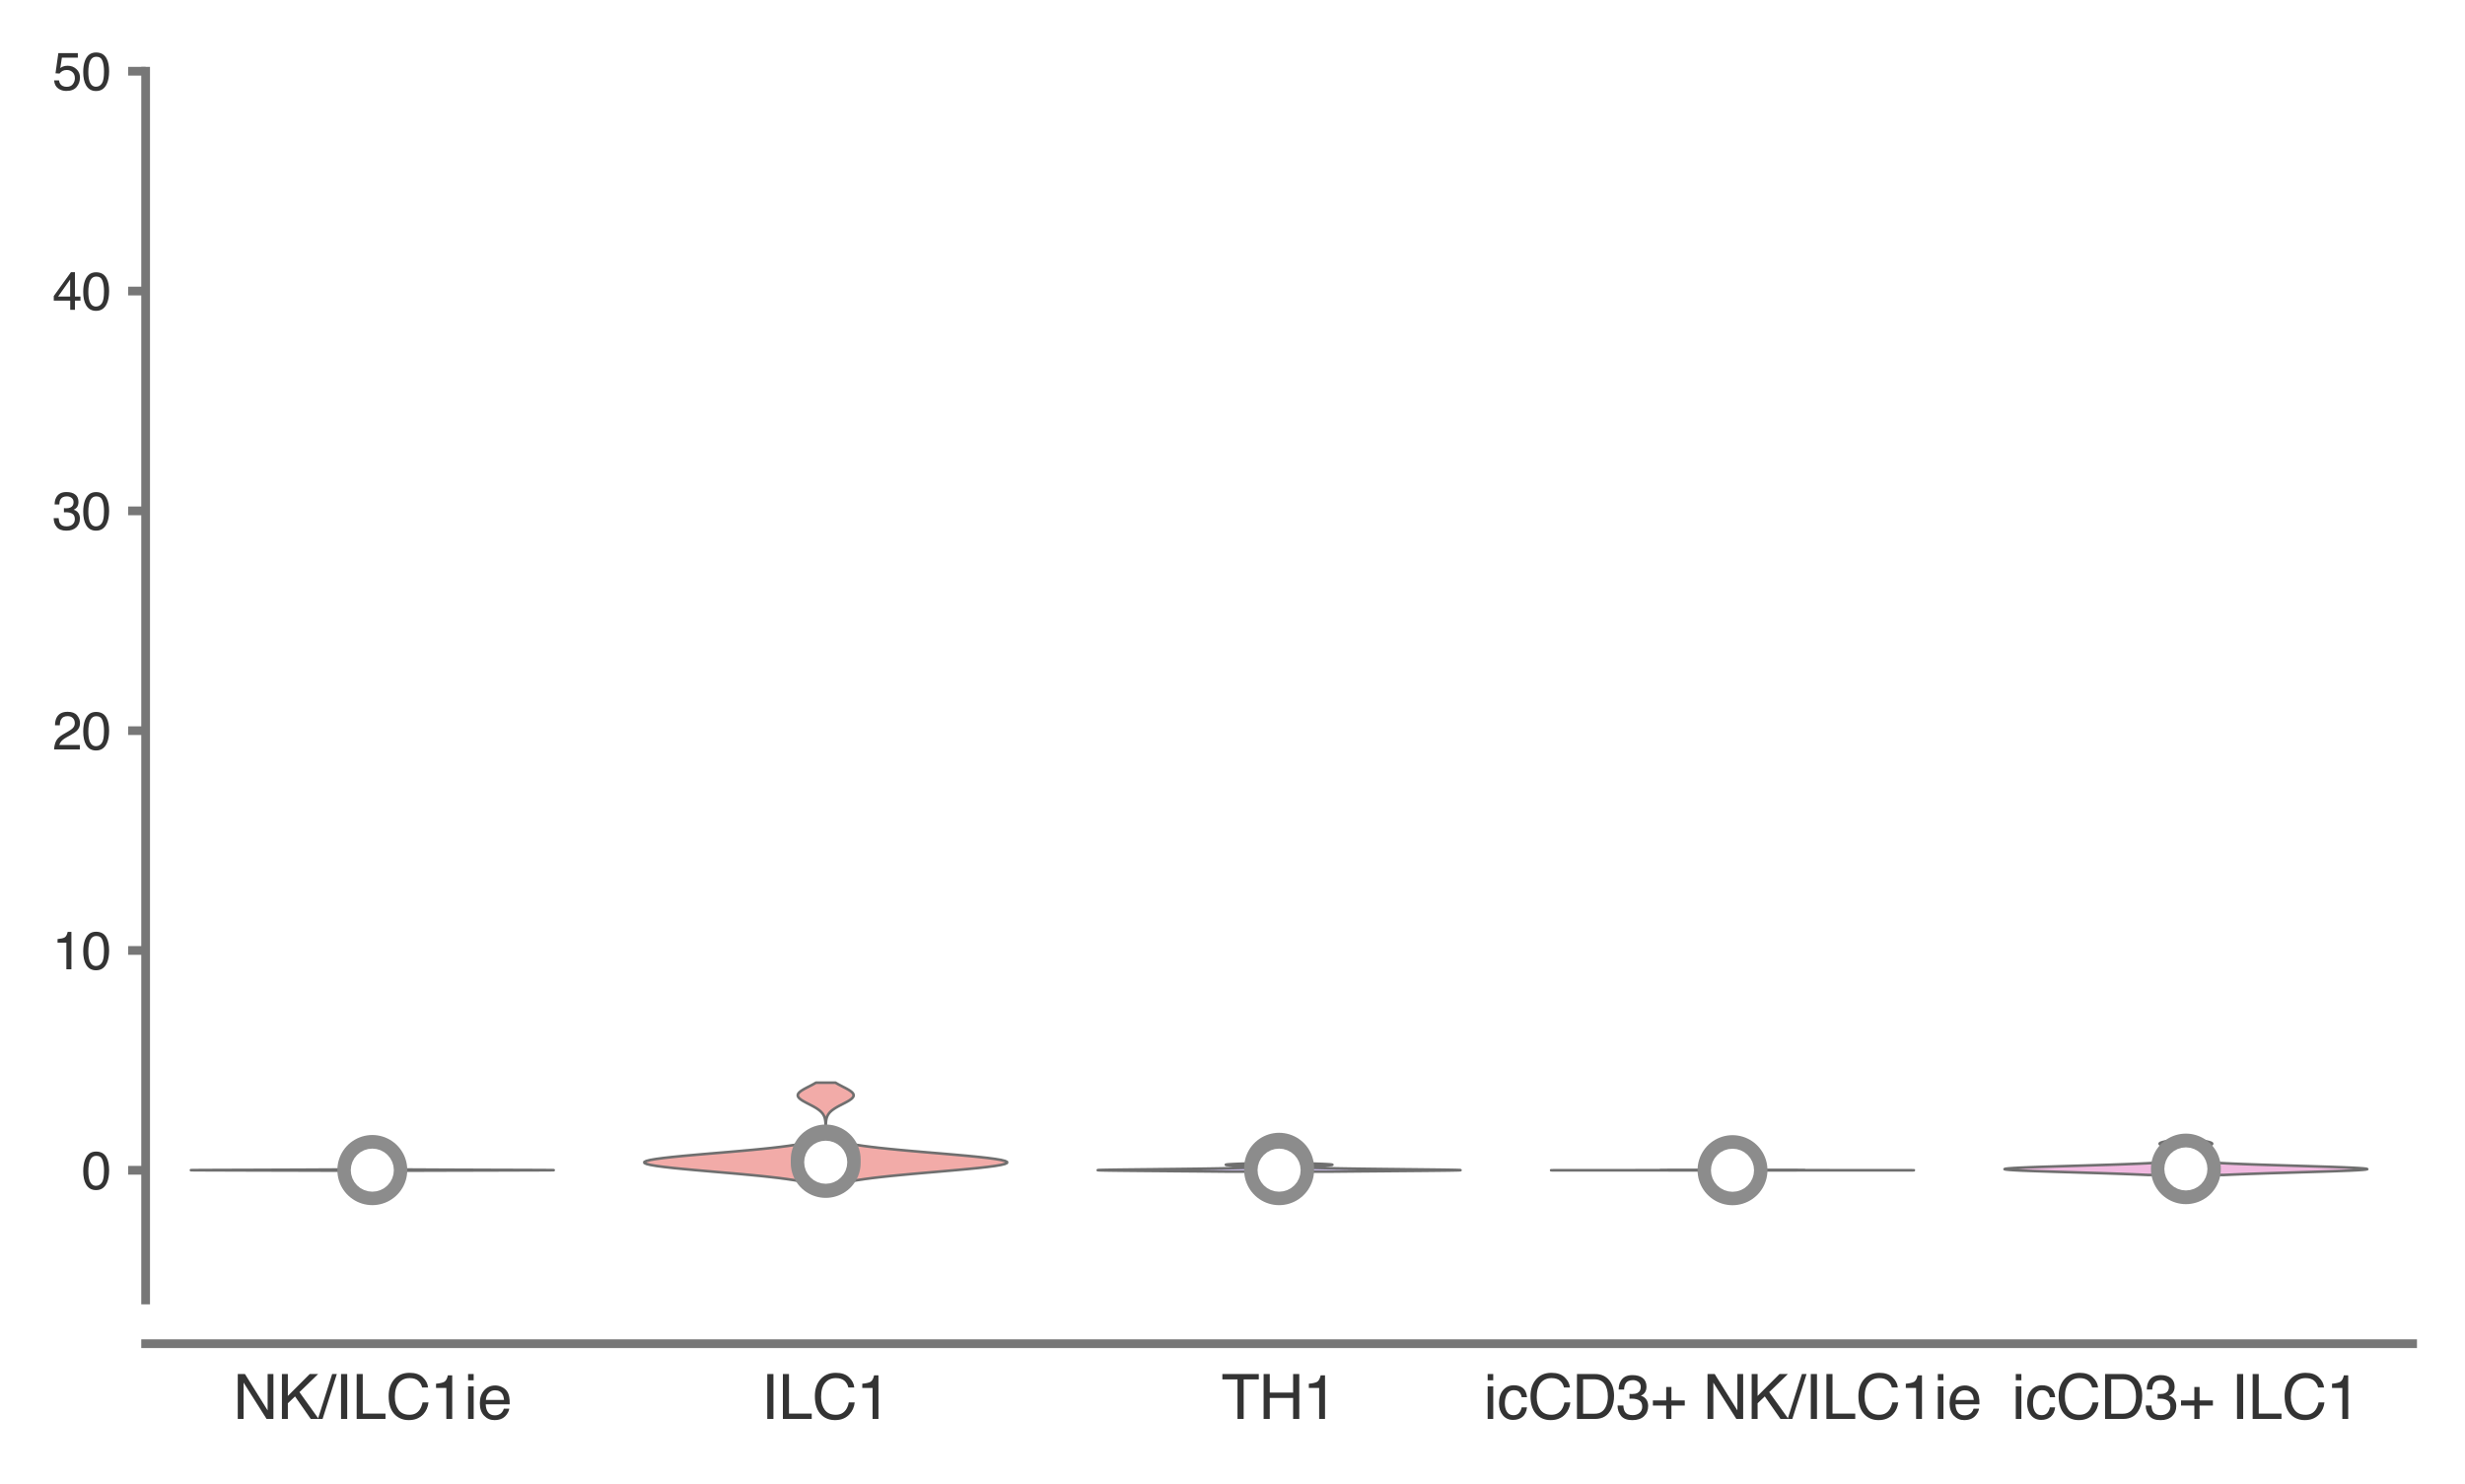 <?xml version="1.0" encoding="utf-8" standalone="no"?>
<!DOCTYPE svg PUBLIC "-//W3C//DTD SVG 1.1//EN"
  "http://www.w3.org/Graphics/SVG/1.1/DTD/svg11.dtd">
<svg xmlns:xlink="http://www.w3.org/1999/xlink" width="141.12pt" height="84.96pt" viewBox="0 0 141.12 84.96" xmlns="http://www.w3.org/2000/svg" version="1.1">
 <defs>
  <style type="text/css">*{stroke-linejoin: round; stroke-linecap: butt}</style>
 </defs>
 <g id="figure_1">
  <g id="patch_1">
   <path d="M 0 84.96 
L 141.12 84.96 
L 141.12 0 
L 0 0 
z
" style="fill: #ffffff"/>
  </g>
  <g id="axes_1">
   <g id="patch_2">
    <path d="M 8.337 74.42 
L 138.12 74.42 
L 138.12 4.076 
L 8.337 4.076 
z
" style="fill: #ffffff"/>
   </g>
   <g id="matplotlib.axis_1">
    <g id="xtick_1">
     <g id="text_1">
      <!-- NK/ILC1ie -->
      <g style="fill: #333333" transform="translate(13.339 81.23) scale(0.035 -0.035)">
       <defs>
        <path id="Helvetica-4e" d="M 488 4591 
L 1222 4591 
L 3541 872 
L 3541 4591 
L 4131 4591 
L 4131 0 
L 3434 0 
L 1081 3716 
L 1081 0 
L 488 0 
L 488 4591 
z
M 2269 4591 
L 2269 4591 
z
" transform="scale(0.016)"/>
        <path id="Helvetica-4b" d="M 488 4591 
L 1094 4591 
L 1094 2353 
L 3331 4591 
L 4191 4591 
L 2281 2741 
L 4244 0 
L 3434 0 
L 1828 2303 
L 1094 1600 
L 1094 0 
L 488 0 
L 488 4591 
z
" transform="scale(0.016)"/>
        <path id="Helvetica-2f" d="M 1456 4591 
L 1931 4591 
L 475 0 
L 0 0 
L 1456 4591 
z
" transform="scale(0.016)"/>
        <path id="Helvetica-49" d="M 628 4591 
L 1256 4591 
L 1256 0 
L 628 0 
L 628 4591 
z
" transform="scale(0.016)"/>
        <path id="Helvetica-4c" d="M 488 4591 
L 1109 4591 
L 1109 547 
L 3434 547 
L 3434 0 
L 488 0 
L 488 4591 
z
" transform="scale(0.016)"/>
        <path id="Helvetica-43" d="M 2422 4716 
Q 3294 4716 3775 4256 
Q 4256 3797 4309 3213 
L 3703 3213 
Q 3600 3656 3292 3915 
Q 2984 4175 2428 4175 
Q 1750 4175 1333 3698 
Q 916 3222 916 2238 
Q 916 1431 1292 929 
Q 1669 428 2416 428 
Q 3103 428 3463 956 
Q 3653 1234 3747 1688 
L 4353 1688 
Q 4272 963 3816 472 
Q 3269 -119 2341 -119 
Q 1541 -119 997 366 
Q 281 1006 281 2344 
Q 281 3359 819 4009 
Q 1400 4716 2422 4716 
z
M 2297 4716 
L 2297 4716 
z
" transform="scale(0.016)"/>
        <path id="Helvetica-31" d="M 613 3169 
L 613 3600 
Q 1222 3659 1462 3798 
Q 1703 3938 1822 4456 
L 2266 4456 
L 2266 0 
L 1666 0 
L 1666 3169 
L 613 3169 
z
" transform="scale(0.016)"/>
        <path id="Helvetica-69" d="M 413 3331 
L 984 3331 
L 984 0 
L 413 0 
L 413 3331 
z
M 413 4591 
L 984 4591 
L 984 3953 
L 413 3953 
L 413 4591 
z
" transform="scale(0.016)"/>
        <path id="Helvetica-65" d="M 1806 3422 
Q 2163 3422 2497 3255 
Q 2831 3088 3006 2822 
Q 3175 2569 3231 2231 
Q 3281 2000 3281 1494 
L 828 1494 
Q 844 984 1069 676 
Q 1294 369 1766 369 
Q 2206 369 2469 659 
Q 2619 828 2681 1050 
L 3234 1050 
Q 3213 866 3089 639 
Q 2966 413 2813 269 
Q 2556 19 2178 -69 
Q 1975 -119 1719 -119 
Q 1094 -119 659 336 
Q 225 791 225 1609 
Q 225 2416 662 2919 
Q 1100 3422 1806 3422 
z
M 2703 1941 
Q 2669 2306 2544 2525 
Q 2313 2931 1772 2931 
Q 1384 2931 1121 2651 
Q 859 2372 844 1941 
L 2703 1941 
z
M 1753 3428 
L 1753 3428 
z
" transform="scale(0.016)"/>
       </defs>
       <use xlink:href="#Helvetica-4e"/>
       <use xlink:href="#Helvetica-4b" x="72.217"/>
       <use xlink:href="#Helvetica-2f" x="138.916"/>
       <use xlink:href="#Helvetica-49" x="166.699"/>
       <use xlink:href="#Helvetica-4c" x="194.482"/>
       <use xlink:href="#Helvetica-43" x="250.098"/>
       <use xlink:href="#Helvetica-31" x="322.314"/>
       <use xlink:href="#Helvetica-69" x="377.93"/>
       <use xlink:href="#Helvetica-65" x="400.146"/>
      </g>
     </g>
    </g>
    <g id="xtick_2">
     <g id="text_2">
      <!-- ILC1 -->
      <g style="fill: #333333" transform="translate(43.575 81.23) scale(0.035 -0.035)">
       <use xlink:href="#Helvetica-49"/>
       <use xlink:href="#Helvetica-4c" x="27.783"/>
       <use xlink:href="#Helvetica-43" x="83.398"/>
       <use xlink:href="#Helvetica-31" x="155.615"/>
      </g>
     </g>
    </g>
    <g id="xtick_3">
     <g id="text_3">
      <!-- TH1 -->
      <g style="fill: #333333" transform="translate(69.922 81.23) scale(0.035 -0.035)">
       <defs>
        <path id="Helvetica-54" d="M 3828 4591 
L 3828 4044 
L 2281 4044 
L 2281 0 
L 1650 0 
L 1650 4044 
L 103 4044 
L 103 4591 
L 3828 4591 
z
" transform="scale(0.016)"/>
        <path id="Helvetica-48" d="M 503 4591 
L 1131 4591 
L 1131 2694 
L 3519 2694 
L 3519 4591 
L 4147 4591 
L 4147 0 
L 3519 0 
L 3519 2147 
L 1131 2147 
L 1131 0 
L 503 0 
L 503 4591 
z
" transform="scale(0.016)"/>
       </defs>
       <use xlink:href="#Helvetica-54"/>
       <use xlink:href="#Helvetica-48" x="61.084"/>
       <use xlink:href="#Helvetica-31" x="133.301"/>
      </g>
     </g>
    </g>
    <g id="xtick_4">
     <g id="text_4">
      <!-- icCD3+ NK/ILC1ie -->
      <g style="fill: #333333" transform="translate(84.936 81.23) scale(0.035 -0.035)">
       <defs>
        <path id="Helvetica-63" d="M 1703 3444 
Q 2269 3444 2623 3169 
Q 2978 2894 3050 2222 
L 2503 2222 
Q 2453 2531 2275 2736 
Q 2097 2941 1703 2941 
Q 1166 2941 934 2416 
Q 784 2075 784 1575 
Q 784 1072 996 728 
Q 1209 384 1666 384 
Q 2016 384 2220 598 
Q 2425 813 2503 1184 
L 3050 1184 
Q 2956 519 2581 211 
Q 2206 -97 1622 -97 
Q 966 -97 575 383 
Q 184 863 184 1581 
Q 184 2463 612 2953 
Q 1041 3444 1703 3444 
z
M 1616 3428 
L 1616 3428 
z
" transform="scale(0.016)"/>
        <path id="Helvetica-44" d="M 2250 531 
Q 2566 531 2769 597 
Q 3131 719 3363 1066 
Q 3547 1344 3628 1778 
Q 3675 2038 3675 2259 
Q 3675 3113 3336 3584 
Q 2997 4056 2244 4056 
L 1141 4056 
L 1141 531 
L 2250 531 
z
M 516 4591 
L 2375 4591 
Q 3322 4591 3844 3919 
Q 4309 3313 4309 2366 
Q 4309 1634 4034 1044 
Q 3550 0 2369 0 
L 516 0 
L 516 4591 
z
" transform="scale(0.016)"/>
        <path id="Helvetica-33" d="M 1663 -122 
Q 869 -122 511 314 
Q 153 750 153 1375 
L 741 1375 
Q 778 941 903 744 
Q 1122 391 1694 391 
Q 2138 391 2406 628 
Q 2675 866 2675 1241 
Q 2675 1703 2392 1887 
Q 2109 2072 1606 2072 
Q 1550 2072 1492 2070 
Q 1434 2069 1375 2066 
L 1375 2563 
Q 1463 2553 1522 2550 
Q 1581 2547 1650 2547 
Q 1966 2547 2169 2647 
Q 2525 2822 2525 3272 
Q 2525 3606 2287 3787 
Q 2050 3969 1734 3969 
Q 1172 3969 956 3594 
Q 838 3388 822 3006 
L 266 3006 
Q 266 3506 466 3856 
Q 809 4481 1675 4481 
Q 2359 4481 2734 4176 
Q 3109 3872 3109 3294 
Q 3109 2881 2888 2625 
Q 2750 2466 2531 2375 
Q 2884 2278 3082 2001 
Q 3281 1725 3281 1325 
Q 3281 684 2859 281 
Q 2438 -122 1663 -122 
z
" transform="scale(0.016)"/>
        <path id="Helvetica-2b" d="M 288 1369 
L 288 1894 
L 1650 1894 
L 1650 3266 
L 2184 3266 
L 2184 1894 
L 3547 1894 
L 3547 1369 
L 2184 1369 
L 2184 0 
L 1650 0 
L 1650 1369 
L 288 1369 
z
" transform="scale(0.016)"/>
        <path id="Helvetica-20" transform="scale(0.016)"/>
       </defs>
       <use xlink:href="#Helvetica-69"/>
       <use xlink:href="#Helvetica-63" x="22.217"/>
       <use xlink:href="#Helvetica-43" x="72.217"/>
       <use xlink:href="#Helvetica-44" x="144.434"/>
       <use xlink:href="#Helvetica-33" x="216.65"/>
       <use xlink:href="#Helvetica-2b" x="272.266"/>
       <use xlink:href="#Helvetica-20" x="330.664"/>
       <use xlink:href="#Helvetica-4e" x="358.447"/>
       <use xlink:href="#Helvetica-4b" x="430.664"/>
       <use xlink:href="#Helvetica-2f" x="497.363"/>
       <use xlink:href="#Helvetica-49" x="525.146"/>
       <use xlink:href="#Helvetica-4c" x="552.93"/>
       <use xlink:href="#Helvetica-43" x="608.545"/>
       <use xlink:href="#Helvetica-31" x="680.762"/>
       <use xlink:href="#Helvetica-69" x="736.377"/>
       <use xlink:href="#Helvetica-65" x="758.594"/>
      </g>
     </g>
    </g>
    <g id="xtick_5">
     <g id="text_5">
      <!-- icCD3+ ILC1 -->
      <g style="fill: #333333" transform="translate(115.172 81.23) scale(0.035 -0.035)">
       <use xlink:href="#Helvetica-69"/>
       <use xlink:href="#Helvetica-63" x="22.217"/>
       <use xlink:href="#Helvetica-43" x="72.217"/>
       <use xlink:href="#Helvetica-44" x="144.434"/>
       <use xlink:href="#Helvetica-33" x="216.65"/>
       <use xlink:href="#Helvetica-2b" x="272.266"/>
       <use xlink:href="#Helvetica-20" x="330.664"/>
       <use xlink:href="#Helvetica-49" x="358.447"/>
       <use xlink:href="#Helvetica-4c" x="386.23"/>
       <use xlink:href="#Helvetica-43" x="441.846"/>
       <use xlink:href="#Helvetica-31" x="514.062"/>
      </g>
     </g>
    </g>
   </g>
   <g id="matplotlib.axis_2">
    <g id="ytick_1">
     <g id="line2d_1">
      <defs>
       <path id="m04f3036f5d" d="M 0 0 
L -1 0 
" style="stroke: #777777; stroke-width: 0.5"/>
      </defs>
      <g>
       <use xlink:href="#m04f3036f5d" x="8.337" y="66.995" style="fill: #777777; stroke: #777777; stroke-width: 0.5"/>
      </g>
     </g>
     <g id="text_6">
      <!-- 0 -->
      <g style="fill: #333333" transform="translate(4.669 68.071) scale(0.03 -0.03)">
       <defs>
        <path id="Helvetica-30" d="M 1731 4475 
Q 2600 4475 2988 3759 
Q 3288 3206 3288 2244 
Q 3288 1331 3016 734 
Q 2622 -122 1728 -122 
Q 922 -122 528 578 
Q 200 1163 200 2147 
Q 200 2909 397 3456 
Q 766 4475 1731 4475 
z
M 1725 391 
Q 2163 391 2422 778 
Q 2681 1166 2681 2222 
Q 2681 2984 2493 3476 
Q 2306 3969 1766 3969 
Q 1269 3969 1039 3501 
Q 809 3034 809 2125 
Q 809 1441 956 1025 
Q 1181 391 1725 391 
z
" transform="scale(0.016)"/>
       </defs>
       <use xlink:href="#Helvetica-30"/>
      </g>
     </g>
    </g>
    <g id="ytick_2">
     <g id="line2d_2">
      <g>
       <use xlink:href="#m04f3036f5d" x="8.337" y="54.411" style="fill: #777777; stroke: #777777; stroke-width: 0.5"/>
      </g>
     </g>
     <g id="text_7">
      <!-- 10 -->
      <g style="fill: #333333" transform="translate(3 55.487) scale(0.03 -0.03)">
       <use xlink:href="#Helvetica-31"/>
       <use xlink:href="#Helvetica-30" x="55.615"/>
      </g>
     </g>
    </g>
    <g id="ytick_3">
     <g id="line2d_3">
      <g>
       <use xlink:href="#m04f3036f5d" x="8.337" y="41.828" style="fill: #777777; stroke: #777777; stroke-width: 0.5"/>
      </g>
     </g>
     <g id="text_8">
      <!-- 20 -->
      <g style="fill: #333333" transform="translate(3 42.904) scale(0.03 -0.03)">
       <defs>
        <path id="Helvetica-32" d="M 200 0 
Q 231 578 439 1006 
Q 647 1434 1250 1784 
L 1850 2131 
Q 2253 2366 2416 2531 
Q 2672 2791 2672 3125 
Q 2672 3516 2437 3745 
Q 2203 3975 1813 3975 
Q 1234 3975 1013 3538 
Q 894 3303 881 2888 
L 309 2888 
Q 319 3472 525 3841 
Q 891 4491 1816 4491 
Q 2584 4491 2939 4075 
Q 3294 3659 3294 3150 
Q 3294 2613 2916 2231 
Q 2697 2009 2131 1694 
L 1703 1456 
Q 1397 1288 1222 1134 
Q 909 863 828 531 
L 3272 531 
L 3272 0 
L 200 0 
z
" transform="scale(0.016)"/>
       </defs>
       <use xlink:href="#Helvetica-32"/>
       <use xlink:href="#Helvetica-30" x="55.615"/>
      </g>
     </g>
    </g>
    <g id="ytick_4">
     <g id="line2d_4">
      <g>
       <use xlink:href="#m04f3036f5d" x="8.337" y="29.244" style="fill: #777777; stroke: #777777; stroke-width: 0.5"/>
      </g>
     </g>
     <g id="text_9">
      <!-- 30 -->
      <g style="fill: #333333" transform="translate(3 30.32) scale(0.03 -0.03)">
       <use xlink:href="#Helvetica-33"/>
       <use xlink:href="#Helvetica-30" x="55.615"/>
      </g>
     </g>
    </g>
    <g id="ytick_5">
     <g id="line2d_5">
      <g>
       <use xlink:href="#m04f3036f5d" x="8.337" y="16.66" style="fill: #777777; stroke: #777777; stroke-width: 0.5"/>
      </g>
     </g>
     <g id="text_10">
      <!-- 40 -->
      <g style="fill: #333333" transform="translate(3 17.736) scale(0.03 -0.03)">
       <defs>
        <path id="Helvetica-34" d="M 2116 1584 
L 2116 3613 
L 681 1584 
L 2116 1584 
z
M 2125 0 
L 2125 1094 
L 163 1094 
L 163 1644 
L 2213 4488 
L 2688 4488 
L 2688 1584 
L 3347 1584 
L 3347 1094 
L 2688 1094 
L 2688 0 
L 2125 0 
z
" transform="scale(0.016)"/>
       </defs>
       <use xlink:href="#Helvetica-34"/>
       <use xlink:href="#Helvetica-30" x="55.615"/>
      </g>
     </g>
    </g>
    <g id="ytick_6">
     <g id="line2d_6">
      <g>
       <use xlink:href="#m04f3036f5d" x="8.337" y="4.076" style="fill: #777777; stroke: #777777; stroke-width: 0.5"/>
      </g>
     </g>
     <g id="text_11">
      <!-- 50 -->
      <g style="fill: #333333" transform="translate(3 5.152) scale(0.03 -0.03)">
       <defs>
        <path id="Helvetica-35" d="M 791 1141 
Q 847 659 1238 475 
Q 1438 381 1700 381 
Q 2200 381 2440 700 
Q 2681 1019 2681 1406 
Q 2681 1875 2395 2131 
Q 2109 2388 1709 2388 
Q 1419 2388 1211 2275 
Q 1003 2163 856 1963 
L 369 1991 
L 709 4400 
L 3034 4400 
L 3034 3856 
L 1131 3856 
L 941 2613 
Q 1097 2731 1238 2791 
Q 1488 2894 1816 2894 
Q 2431 2894 2859 2497 
Q 3288 2100 3288 1491 
Q 3288 856 2895 371 
Q 2503 -113 1644 -113 
Q 1097 -113 676 195 
Q 256 503 206 1141 
L 791 1141 
z
" transform="scale(0.016)"/>
       </defs>
       <use xlink:href="#Helvetica-35"/>
       <use xlink:href="#Helvetica-30" x="55.615"/>
      </g>
     </g>
    </g>
   </g>
   <g id="PolyCollection_1">
    <defs>
     <path id="mdbfd99cc75" d="M 23.478 -17.943 
L 19.152 -17.943 
L 18.722 -17.945 
L 18.242 -17.947 
L 17.714 -17.948 
L 17.143 -17.95 
L 16.536 -17.952 
L 15.902 -17.953 
L 15.253 -17.955 
L 14.6 -17.957 
L 13.959 -17.958 
L 13.345 -17.96 
L 12.772 -17.962 
L 12.257 -17.963 
L 11.812 -17.965 
L 11.45 -17.967 
L 11.179 -17.968 
L 11.005 -17.97 
L 10.932 -17.972 
L 10.96 -17.973 
L 11.084 -17.975 
L 11.298 -17.977 
L 11.593 -17.978 
L 11.958 -17.98 
L 12.38 -17.982 
L 12.845 -17.983 
L 13.342 -17.985 
L 13.857 -17.987 
L 14.379 -17.988 
L 14.898 -17.99 
L 15.407 -17.992 
L 15.899 -17.993 
L 16.369 -17.995 
L 16.814 -17.997 
L 17.234 -17.999 
L 17.627 -18 
L 17.994 -18.002 
L 18.336 -18.004 
L 18.653 -18.005 
L 18.948 -18.007 
L 19.22 -18.009 
L 19.472 -18.01 
L 19.704 -18.012 
L 19.916 -18.014 
L 20.11 -18.015 
L 20.285 -18.017 
L 20.442 -18.019 
L 20.582 -18.02 
L 20.705 -18.022 
L 20.813 -18.024 
L 20.906 -18.025 
L 20.985 -18.027 
L 21.051 -18.029 
L 21.106 -18.03 
L 21.151 -18.032 
L 21.187 -18.034 
L 21.216 -18.035 
L 21.237 -18.037 
L 21.253 -18.039 
L 21.263 -18.04 
L 21.269 -18.042 
L 21.27 -18.044 
L 21.266 -18.045 
L 21.258 -18.047 
L 21.245 -18.049 
L 21.226 -18.05 
L 21.202 -18.052 
L 21.171 -18.054 
L 21.132 -18.055 
L 21.084 -18.057 
L 21.028 -18.059 
L 20.962 -18.06 
L 20.886 -18.062 
L 20.8 -18.064 
L 20.704 -18.066 
L 20.599 -18.067 
L 20.488 -18.069 
L 20.37 -18.071 
L 20.249 -18.072 
L 20.128 -18.074 
L 20.01 -18.076 
L 19.898 -18.077 
L 19.795 -18.079 
L 19.706 -18.081 
L 19.632 -18.082 
L 19.577 -18.084 
L 19.542 -18.086 
L 19.53 -18.087 
L 19.539 -18.089 
L 19.571 -18.091 
L 19.624 -18.092 
L 19.695 -18.094 
L 19.783 -18.096 
L 19.884 -18.097 
L 19.995 -18.099 
L 20.113 -18.101 
L 20.234 -18.102 
L 20.355 -18.104 
L 20.473 -18.106 
L 20.585 -18.107 
L 20.691 -18.109 
L 21.939 -18.109 
L 21.939 -18.109 
L 22.045 -18.107 
L 22.157 -18.106 
L 22.275 -18.104 
L 22.396 -18.102 
L 22.517 -18.101 
L 22.635 -18.099 
L 22.746 -18.097 
L 22.847 -18.096 
L 22.935 -18.094 
L 23.007 -18.092 
L 23.059 -18.091 
L 23.091 -18.089 
L 23.101 -18.087 
L 23.088 -18.086 
L 23.054 -18.084 
L 22.998 -18.082 
L 22.925 -18.081 
L 22.835 -18.079 
L 22.732 -18.077 
L 22.62 -18.076 
L 22.502 -18.074 
L 22.381 -18.072 
L 22.26 -18.071 
L 22.143 -18.069 
L 22.031 -18.067 
L 21.926 -18.066 
L 21.831 -18.064 
L 21.744 -18.062 
L 21.668 -18.06 
L 21.602 -18.059 
L 21.546 -18.057 
L 21.499 -18.055 
L 21.46 -18.054 
L 21.428 -18.052 
L 21.404 -18.05 
L 21.385 -18.049 
L 21.372 -18.047 
L 21.364 -18.045 
L 21.361 -18.044 
L 21.361 -18.042 
L 21.367 -18.04 
L 21.377 -18.039 
L 21.393 -18.037 
L 21.414 -18.035 
L 21.443 -18.034 
L 21.479 -18.032 
L 21.524 -18.03 
L 21.579 -18.029 
L 21.646 -18.027 
L 21.725 -18.025 
L 21.817 -18.024 
L 21.925 -18.022 
L 22.048 -18.02 
L 22.188 -18.019 
L 22.345 -18.017 
L 22.521 -18.015 
L 22.714 -18.014 
L 22.926 -18.012 
L 23.158 -18.01 
L 23.41 -18.009 
L 23.682 -18.007 
L 23.977 -18.005 
L 24.295 -18.004 
L 24.636 -18.002 
L 25.003 -18 
L 25.396 -17.999 
L 25.816 -17.997 
L 26.261 -17.995 
L 26.732 -17.993 
L 27.223 -17.992 
L 27.732 -17.99 
L 28.251 -17.988 
L 28.773 -17.987 
L 29.288 -17.985 
L 29.785 -17.983 
L 30.251 -17.982 
L 30.672 -17.98 
L 31.037 -17.978 
L 31.332 -17.977 
L 31.546 -17.975 
L 31.67 -17.973 
L 31.698 -17.972 
L 31.625 -17.97 
L 31.452 -17.968 
L 31.18 -17.967 
L 30.818 -17.965 
L 30.373 -17.963 
L 29.858 -17.962 
L 29.286 -17.96 
L 28.671 -17.958 
L 28.03 -17.957 
L 27.378 -17.955 
L 26.728 -17.953 
L 26.094 -17.952 
L 25.487 -17.95 
L 24.916 -17.948 
L 24.388 -17.947 
L 23.908 -17.945 
L 23.478 -17.943 
z
" style="stroke: #6f6f6f; stroke-width: 0.15"/>
    </defs>
    <g clip-path="url(#p8be5b62e91)">
     <use xlink:href="#mdbfd99cc75" x="0" y="84.96" style="fill: #98daa7; stroke: #6f6f6f; stroke-width: 0.15"/>
    </g>
   </g>
   <g id="PolyCollection_2">
    <defs>
     <path id="mc29696cd8f" d="M 48.505 -17.293 
L 46.038 -17.293 
L 45.749 -17.35 
L 45.411 -17.408 
L 45.024 -17.465 
L 44.585 -17.523 
L 44.095 -17.58 
L 43.557 -17.638 
L 42.976 -17.695 
L 42.357 -17.753 
L 41.71 -17.81 
L 41.048 -17.867 
L 40.382 -17.925 
L 39.73 -17.982 
L 39.108 -18.04 
L 38.532 -18.097 
L 38.02 -18.155 
L 37.587 -18.212 
L 37.248 -18.27 
L 37.013 -18.327 
L 36.892 -18.385 
L 36.889 -18.442 
L 37.004 -18.499 
L 37.233 -18.557 
L 37.57 -18.614 
L 38.003 -18.672 
L 38.519 -18.729 
L 39.102 -18.787 
L 39.734 -18.844 
L 40.397 -18.902 
L 41.075 -18.959 
L 41.752 -19.016 
L 42.411 -19.074 
L 43.042 -19.131 
L 43.634 -19.189 
L 44.18 -19.246 
L 44.675 -19.304 
L 45.116 -19.361 
L 45.503 -19.419 
L 45.838 -19.476 
L 46.123 -19.533 
L 46.362 -19.591 
L 46.56 -19.648 
L 46.722 -19.706 
L 46.851 -19.763 
L 46.955 -19.821 
L 47.035 -19.878 
L 47.097 -19.936 
L 47.145 -19.993 
L 47.18 -20.05 
L 47.207 -20.108 
L 47.226 -20.165 
L 47.24 -20.223 
L 47.249 -20.28 
L 47.256 -20.338 
L 47.26 -20.395 
L 47.263 -20.453 
L 47.264 -20.51 
L 47.264 -20.567 
L 47.262 -20.625 
L 47.26 -20.682 
L 47.255 -20.74 
L 47.249 -20.797 
L 47.24 -20.855 
L 47.229 -20.912 
L 47.214 -20.97 
L 47.195 -21.027 
L 47.17 -21.084 
L 47.139 -21.142 
L 47.102 -21.199 
L 47.056 -21.257 
L 47.002 -21.314 
L 46.939 -21.372 
L 46.866 -21.429 
L 46.785 -21.487 
L 46.694 -21.544 
L 46.595 -21.602 
L 46.49 -21.659 
L 46.38 -21.716 
L 46.269 -21.774 
L 46.158 -21.831 
L 46.052 -21.889 
L 45.952 -21.946 
L 45.864 -22.004 
L 45.789 -22.061 
L 45.731 -22.119 
L 45.692 -22.176 
L 45.673 -22.233 
L 45.675 -22.291 
L 45.698 -22.348 
L 45.741 -22.406 
L 45.803 -22.463 
L 45.881 -22.521 
L 45.971 -22.578 
L 46.072 -22.636 
L 46.18 -22.693 
L 46.291 -22.75 
L 46.402 -22.808 
L 46.511 -22.865 
L 46.615 -22.923 
L 46.712 -22.98 
L 47.831 -22.98 
L 47.831 -22.98 
L 47.928 -22.923 
L 48.032 -22.865 
L 48.141 -22.808 
L 48.252 -22.75 
L 48.363 -22.693 
L 48.471 -22.636 
L 48.572 -22.578 
L 48.663 -22.521 
L 48.74 -22.463 
L 48.802 -22.406 
L 48.845 -22.348 
L 48.868 -22.291 
L 48.87 -22.233 
L 48.851 -22.176 
L 48.812 -22.119 
L 48.754 -22.061 
L 48.679 -22.004 
L 48.591 -21.946 
L 48.492 -21.889 
L 48.385 -21.831 
L 48.275 -21.774 
L 48.163 -21.716 
L 48.053 -21.659 
L 47.948 -21.602 
L 47.85 -21.544 
L 47.759 -21.487 
L 47.677 -21.429 
L 47.604 -21.372 
L 47.541 -21.314 
L 47.487 -21.257 
L 47.442 -21.199 
L 47.404 -21.142 
L 47.373 -21.084 
L 47.349 -21.027 
L 47.329 -20.97 
L 47.314 -20.912 
L 47.303 -20.855 
L 47.294 -20.797 
L 47.288 -20.74 
L 47.284 -20.682 
L 47.281 -20.625 
L 47.28 -20.567 
L 47.279 -20.51 
L 47.281 -20.453 
L 47.283 -20.395 
L 47.287 -20.338 
L 47.294 -20.28 
L 47.304 -20.223 
L 47.318 -20.165 
L 47.337 -20.108 
L 47.363 -20.05 
L 47.399 -19.993 
L 47.446 -19.936 
L 47.508 -19.878 
L 47.589 -19.821 
L 47.692 -19.763 
L 47.822 -19.706 
L 47.983 -19.648 
L 48.181 -19.591 
L 48.42 -19.533 
L 48.706 -19.476 
L 49.04 -19.419 
L 49.428 -19.361 
L 49.869 -19.304 
L 50.364 -19.246 
L 50.909 -19.189 
L 51.501 -19.131 
L 52.132 -19.074 
L 52.792 -19.016 
L 53.468 -18.959 
L 54.146 -18.902 
L 54.81 -18.844 
L 55.442 -18.787 
L 56.024 -18.729 
L 56.54 -18.672 
L 56.973 -18.614 
L 57.31 -18.557 
L 57.539 -18.499 
L 57.654 -18.442 
L 57.651 -18.385 
L 57.53 -18.327 
L 57.296 -18.27 
L 56.957 -18.212 
L 56.524 -18.155 
L 56.012 -18.097 
L 55.436 -18.04 
L 54.813 -17.982 
L 54.161 -17.925 
L 53.496 -17.867 
L 52.833 -17.81 
L 52.187 -17.753 
L 51.568 -17.695 
L 50.986 -17.638 
L 50.448 -17.58 
L 49.958 -17.523 
L 49.52 -17.465 
L 49.132 -17.408 
L 48.795 -17.35 
L 48.505 -17.293 
z
" style="stroke: #6f6f6f; stroke-width: 0.15"/>
    </defs>
    <g clip-path="url(#p8be5b62e91)">
     <use xlink:href="#mc29696cd8f" x="0" y="84.96" style="fill: #f2aba8; stroke: #6f6f6f; stroke-width: 0.15"/>
    </g>
   </g>
   <g id="PolyCollection_3">
    <defs>
     <path id="m70ac7d9ac0" d="M 76.352 -17.89 
L 70.105 -17.89 
L 69.613 -17.895 
L 69.084 -17.9 
L 68.524 -17.905 
L 67.938 -17.91 
L 67.336 -17.915 
L 66.729 -17.921 
L 66.126 -17.926 
L 65.54 -17.931 
L 64.985 -17.936 
L 64.471 -17.941 
L 64.012 -17.946 
L 63.618 -17.951 
L 63.298 -17.956 
L 63.06 -17.961 
L 62.909 -17.966 
L 62.846 -17.971 
L 62.871 -17.977 
L 62.983 -17.982 
L 63.174 -17.987 
L 63.438 -17.992 
L 63.766 -17.997 
L 64.146 -18.002 
L 64.568 -18.007 
L 65.021 -18.012 
L 65.492 -18.017 
L 65.971 -18.022 
L 66.45 -18.028 
L 66.919 -18.033 
L 67.373 -18.038 
L 67.807 -18.043 
L 68.217 -18.048 
L 68.601 -18.053 
L 68.96 -18.058 
L 69.293 -18.063 
L 69.601 -18.068 
L 69.887 -18.073 
L 70.152 -18.078 
L 70.399 -18.084 
L 70.628 -18.089 
L 70.842 -18.094 
L 71.041 -18.099 
L 71.226 -18.104 
L 71.398 -18.109 
L 71.555 -18.114 
L 71.698 -18.119 
L 71.825 -18.124 
L 71.935 -18.129 
L 72.028 -18.134 
L 72.103 -18.14 
L 72.158 -18.145 
L 72.194 -18.15 
L 72.208 -18.155 
L 72.203 -18.16 
L 72.178 -18.165 
L 72.133 -18.17 
L 72.07 -18.175 
L 71.991 -18.18 
L 71.897 -18.185 
L 71.79 -18.19 
L 71.673 -18.196 
L 71.547 -18.201 
L 71.417 -18.206 
L 71.284 -18.211 
L 71.151 -18.216 
L 71.02 -18.221 
L 70.893 -18.226 
L 70.774 -18.231 
L 70.662 -18.236 
L 70.56 -18.241 
L 70.469 -18.246 
L 70.39 -18.252 
L 70.322 -18.257 
L 70.268 -18.262 
L 70.226 -18.267 
L 70.197 -18.272 
L 70.181 -18.277 
L 70.178 -18.282 
L 70.189 -18.287 
L 70.212 -18.292 
L 70.249 -18.297 
L 70.298 -18.303 
L 70.361 -18.308 
L 70.436 -18.313 
L 70.524 -18.318 
L 70.624 -18.323 
L 70.735 -18.328 
L 70.855 -18.333 
L 70.985 -18.338 
L 71.122 -18.343 
L 71.265 -18.348 
L 71.411 -18.353 
L 71.559 -18.359 
L 71.707 -18.364 
L 71.854 -18.369 
L 71.996 -18.374 
L 72.133 -18.379 
L 72.263 -18.384 
L 72.385 -18.389 
L 72.498 -18.394 
L 73.959 -18.394 
L 73.959 -18.394 
L 74.072 -18.389 
L 74.194 -18.384 
L 74.324 -18.379 
L 74.461 -18.374 
L 74.603 -18.369 
L 74.749 -18.364 
L 74.897 -18.359 
L 75.045 -18.353 
L 75.192 -18.348 
L 75.334 -18.343 
L 75.471 -18.338 
L 75.601 -18.333 
L 75.722 -18.328 
L 75.833 -18.323 
L 75.932 -18.318 
L 76.02 -18.313 
L 76.096 -18.308 
L 76.158 -18.303 
L 76.208 -18.297 
L 76.244 -18.292 
L 76.268 -18.287 
L 76.278 -18.282 
L 76.275 -18.277 
L 76.26 -18.272 
L 76.231 -18.267 
L 76.189 -18.262 
L 76.134 -18.257 
L 76.067 -18.252 
L 75.987 -18.246 
L 75.896 -18.241 
L 75.794 -18.236 
L 75.683 -18.231 
L 75.563 -18.226 
L 75.437 -18.221 
L 75.306 -18.216 
L 75.173 -18.211 
L 75.04 -18.206 
L 74.909 -18.201 
L 74.784 -18.196 
L 74.667 -18.19 
L 74.56 -18.185 
L 74.466 -18.18 
L 74.386 -18.175 
L 74.324 -18.17 
L 74.279 -18.165 
L 74.254 -18.16 
L 74.248 -18.155 
L 74.263 -18.15 
L 74.298 -18.145 
L 74.353 -18.14 
L 74.428 -18.134 
L 74.521 -18.129 
L 74.632 -18.124 
L 74.759 -18.119 
L 74.902 -18.114 
L 75.059 -18.109 
L 75.23 -18.104 
L 75.416 -18.099 
L 75.615 -18.094 
L 75.829 -18.089 
L 76.058 -18.084 
L 76.304 -18.078 
L 76.57 -18.073 
L 76.855 -18.068 
L 77.164 -18.063 
L 77.497 -18.058 
L 77.855 -18.053 
L 78.24 -18.048 
L 78.65 -18.043 
L 79.083 -18.038 
L 79.537 -18.033 
L 80.007 -18.028 
L 80.485 -18.022 
L 80.965 -18.017 
L 81.436 -18.012 
L 81.888 -18.007 
L 82.31 -18.002 
L 82.691 -17.997 
L 83.018 -17.992 
L 83.283 -17.987 
L 83.474 -17.982 
L 83.585 -17.977 
L 83.611 -17.971 
L 83.548 -17.966 
L 83.396 -17.961 
L 83.158 -17.956 
L 82.838 -17.951 
L 82.444 -17.946 
L 81.985 -17.941 
L 81.472 -17.936 
L 80.916 -17.931 
L 80.331 -17.926 
L 79.728 -17.921 
L 79.12 -17.915 
L 78.518 -17.91 
L 77.933 -17.905 
L 77.372 -17.9 
L 76.843 -17.895 
L 76.352 -17.89 
z
" style="stroke: #6f6f6f; stroke-width: 0.15"/>
    </defs>
    <g clip-path="url(#p8be5b62e91)">
     <use xlink:href="#m70ac7d9ac0" x="0" y="84.96" style="fill: #d3c4f6; stroke: #6f6f6f; stroke-width: 0.15"/>
    </g>
   </g>
   <g id="PolyCollection_4">
    <defs>
     <path id="ma0ed27305b" d="M 101.719 -17.961 
L 96.65 -17.961 
L 96.236 -17.961 
L 95.784 -17.961 
L 95.297 -17.962 
L 94.778 -17.962 
L 94.233 -17.962 
L 93.668 -17.962 
L 93.092 -17.963 
L 92.513 -17.963 
L 91.94 -17.963 
L 91.386 -17.963 
L 90.861 -17.964 
L 90.375 -17.964 
L 89.94 -17.964 
L 89.564 -17.965 
L 89.256 -17.965 
L 89.024 -17.965 
L 88.871 -17.965 
L 88.802 -17.966 
L 88.817 -17.966 
L 88.914 -17.966 
L 89.09 -17.967 
L 89.339 -17.967 
L 89.653 -17.967 
L 90.023 -17.967 
L 90.439 -17.968 
L 90.891 -17.968 
L 91.366 -17.968 
L 91.853 -17.969 
L 92.342 -17.969 
L 92.822 -17.969 
L 93.285 -17.969 
L 93.724 -17.97 
L 94.132 -17.97 
L 94.506 -17.97 
L 94.842 -17.97 
L 95.14 -17.971 
L 95.401 -17.971 
L 95.627 -17.971 
L 95.819 -17.972 
L 95.983 -17.972 
L 96.123 -17.972 
L 96.242 -17.972 
L 96.346 -17.973 
L 96.44 -17.973 
L 96.527 -17.973 
L 96.611 -17.974 
L 96.694 -17.974 
L 96.779 -17.974 
L 96.867 -17.974 
L 96.957 -17.975 
L 97.05 -17.975 
L 97.144 -17.975 
L 97.237 -17.976 
L 97.326 -17.976 
L 97.41 -17.976 
L 97.485 -17.976 
L 97.548 -17.977 
L 97.595 -17.977 
L 97.625 -17.977 
L 97.635 -17.977 
L 97.623 -17.978 
L 97.588 -17.978 
L 97.528 -17.978 
L 97.444 -17.979 
L 97.336 -17.979 
L 97.206 -17.979 
L 97.056 -17.979 
L 96.888 -17.98 
L 96.705 -17.98 
L 96.513 -17.98 
L 96.315 -17.981 
L 96.116 -17.981 
L 95.92 -17.981 
L 95.734 -17.981 
L 95.562 -17.982 
L 95.409 -17.982 
L 95.278 -17.982 
L 95.175 -17.982 
L 95.101 -17.983 
L 95.059 -17.983 
L 95.051 -17.983 
L 95.076 -17.984 
L 95.135 -17.984 
L 95.227 -17.984 
L 95.348 -17.984 
L 95.497 -17.985 
L 95.669 -17.985 
L 95.862 -17.985 
L 96.07 -17.986 
L 96.29 -17.986 
L 96.518 -17.986 
L 96.748 -17.986 
L 96.977 -17.987 
L 97.201 -17.987 
L 97.418 -17.987 
L 97.624 -17.988 
L 97.818 -17.988 
L 97.999 -17.988 
L 98.164 -17.988 
L 100.206 -17.988 
L 100.206 -17.988 
L 100.371 -17.988 
L 100.551 -17.988 
L 100.745 -17.988 
L 100.952 -17.987 
L 101.169 -17.987 
L 101.393 -17.987 
L 101.622 -17.986 
L 101.852 -17.986 
L 102.079 -17.986 
L 102.299 -17.986 
L 102.508 -17.985 
L 102.7 -17.985 
L 102.873 -17.985 
L 103.022 -17.984 
L 103.143 -17.984 
L 103.234 -17.984 
L 103.294 -17.984 
L 103.319 -17.983 
L 103.311 -17.983 
L 103.269 -17.983 
L 103.195 -17.982 
L 103.091 -17.982 
L 102.961 -17.982 
L 102.807 -17.982 
L 102.635 -17.981 
L 102.449 -17.981 
L 102.254 -17.981 
L 102.055 -17.981 
L 101.857 -17.98 
L 101.664 -17.98 
L 101.482 -17.98 
L 101.314 -17.979 
L 101.164 -17.979 
L 101.034 -17.979 
L 100.926 -17.979 
L 100.842 -17.978 
L 100.782 -17.978 
L 100.746 -17.978 
L 100.734 -17.977 
L 100.744 -17.977 
L 100.774 -17.977 
L 100.822 -17.977 
L 100.885 -17.976 
L 100.96 -17.976 
L 101.043 -17.976 
L 101.133 -17.976 
L 101.226 -17.975 
L 101.32 -17.975 
L 101.412 -17.975 
L 101.503 -17.974 
L 101.59 -17.974 
L 101.675 -17.974 
L 101.759 -17.974 
L 101.843 -17.973 
L 101.93 -17.973 
L 102.023 -17.973 
L 102.128 -17.972 
L 102.247 -17.972 
L 102.387 -17.972 
L 102.55 -17.972 
L 102.743 -17.971 
L 102.968 -17.971 
L 103.229 -17.971 
L 103.528 -17.97 
L 103.864 -17.97 
L 104.238 -17.97 
L 104.646 -17.97 
L 105.085 -17.969 
L 105.548 -17.969 
L 106.028 -17.969 
L 106.517 -17.969 
L 107.004 -17.968 
L 107.479 -17.968 
L 107.93 -17.968 
L 108.347 -17.967 
L 108.717 -17.967 
L 109.031 -17.967 
L 109.28 -17.967 
L 109.456 -17.966 
L 109.553 -17.966 
L 109.568 -17.966 
L 109.498 -17.965 
L 109.346 -17.965 
L 109.114 -17.965 
L 108.806 -17.965 
L 108.43 -17.964 
L 107.995 -17.964 
L 107.509 -17.964 
L 106.983 -17.963 
L 106.429 -17.963 
L 105.857 -17.963 
L 105.278 -17.963 
L 104.701 -17.962 
L 104.137 -17.962 
L 103.592 -17.962 
L 103.073 -17.962 
L 102.585 -17.961 
L 102.133 -17.961 
L 101.719 -17.961 
z
" style="stroke: #6f6f6f; stroke-width: 0.15"/>
    </defs>
    <g clip-path="url(#p8be5b62e91)">
     <use xlink:href="#ma0ed27305b" x="0" y="84.96" style="fill: #d6bba3; stroke: #6f6f6f; stroke-width: 0.15"/>
    </g>
   </g>
   <g id="PolyCollection_5">
    <defs>
     <path id="m328995d1b5" d="M 127.323 -17.698 
L 122.96 -17.698 
L 122.51 -17.718 
L 122.006 -17.739 
L 121.449 -17.76 
L 120.845 -17.781 
L 120.202 -17.802 
L 119.53 -17.822 
L 118.843 -17.843 
L 118.156 -17.864 
L 117.486 -17.885 
L 116.852 -17.906 
L 116.272 -17.927 
L 115.766 -17.947 
L 115.348 -17.968 
L 115.035 -17.989 
L 114.836 -18.01 
L 114.759 -18.031 
L 114.806 -18.051 
L 114.977 -18.072 
L 115.264 -18.093 
L 115.658 -18.114 
L 116.146 -18.135 
L 116.711 -18.156 
L 117.335 -18.176 
L 118 -18.197 
L 118.686 -18.218 
L 119.377 -18.239 
L 120.056 -18.26 
L 120.708 -18.28 
L 121.324 -18.301 
L 121.894 -18.322 
L 122.411 -18.343 
L 122.874 -18.364 
L 123.282 -18.385 
L 123.634 -18.405 
L 123.934 -18.426 
L 124.187 -18.447 
L 124.395 -18.468 
L 124.565 -18.489 
L 124.702 -18.51 
L 124.81 -18.53 
L 124.895 -18.551 
L 124.96 -18.572 
L 125.01 -18.593 
L 125.047 -18.614 
L 125.074 -18.634 
L 125.094 -18.655 
L 125.109 -18.676 
L 125.119 -18.697 
L 125.126 -18.718 
L 125.131 -18.739 
L 125.134 -18.759 
L 125.136 -18.78 
L 125.137 -18.801 
L 125.137 -18.822 
L 125.136 -18.843 
L 125.135 -18.863 
L 125.133 -18.884 
L 125.129 -18.905 
L 125.125 -18.926 
L 125.118 -18.947 
L 125.11 -18.968 
L 125.099 -18.988 
L 125.084 -19.009 
L 125.066 -19.03 
L 125.043 -19.051 
L 125.015 -19.072 
L 124.98 -19.092 
L 124.938 -19.113 
L 124.889 -19.134 
L 124.832 -19.155 
L 124.767 -19.176 
L 124.693 -19.197 
L 124.611 -19.217 
L 124.523 -19.238 
L 124.428 -19.259 
L 124.329 -19.28 
L 124.228 -19.301 
L 124.127 -19.322 
L 124.028 -19.342 
L 123.935 -19.363 
L 123.85 -19.384 
L 123.777 -19.405 
L 123.717 -19.426 
L 123.672 -19.446 
L 123.645 -19.467 
L 123.636 -19.488 
L 123.646 -19.509 
L 123.674 -19.53 
L 123.719 -19.551 
L 123.78 -19.571 
L 123.854 -19.592 
L 123.939 -19.613 
L 124.033 -19.634 
L 124.132 -19.655 
L 124.233 -19.675 
L 124.334 -19.696 
L 124.433 -19.717 
L 124.527 -19.738 
L 124.615 -19.759 
L 125.668 -19.759 
L 125.668 -19.759 
L 125.756 -19.738 
L 125.85 -19.717 
L 125.949 -19.696 
L 126.05 -19.675 
L 126.151 -19.655 
L 126.25 -19.634 
L 126.343 -19.613 
L 126.429 -19.592 
L 126.503 -19.571 
L 126.564 -19.551 
L 126.609 -19.53 
L 126.637 -19.509 
L 126.647 -19.488 
L 126.638 -19.467 
L 126.611 -19.446 
L 126.566 -19.426 
L 126.506 -19.405 
L 126.432 -19.384 
L 126.348 -19.363 
L 126.255 -19.342 
L 126.156 -19.322 
L 126.055 -19.301 
L 125.954 -19.28 
L 125.855 -19.259 
L 125.76 -19.238 
L 125.672 -19.217 
L 125.59 -19.197 
L 125.516 -19.176 
L 125.451 -19.155 
L 125.394 -19.134 
L 125.345 -19.113 
L 125.303 -19.092 
L 125.268 -19.072 
L 125.24 -19.051 
L 125.217 -19.03 
L 125.199 -19.009 
L 125.184 -18.988 
L 125.173 -18.968 
L 125.165 -18.947 
L 125.158 -18.926 
L 125.153 -18.905 
L 125.15 -18.884 
L 125.148 -18.863 
L 125.146 -18.843 
L 125.146 -18.822 
L 125.146 -18.801 
L 125.147 -18.78 
L 125.149 -18.759 
L 125.152 -18.739 
L 125.157 -18.718 
L 125.164 -18.697 
L 125.174 -18.676 
L 125.188 -18.655 
L 125.209 -18.634 
L 125.236 -18.614 
L 125.273 -18.593 
L 125.323 -18.572 
L 125.388 -18.551 
L 125.473 -18.53 
L 125.581 -18.51 
L 125.718 -18.489 
L 125.888 -18.468 
L 126.096 -18.447 
L 126.349 -18.426 
L 126.649 -18.405 
L 127.001 -18.385 
L 127.409 -18.364 
L 127.871 -18.343 
L 128.389 -18.322 
L 128.959 -18.301 
L 129.574 -18.28 
L 130.227 -18.26 
L 130.906 -18.239 
L 131.597 -18.218 
L 132.283 -18.197 
L 132.948 -18.176 
L 133.572 -18.156 
L 134.137 -18.135 
L 134.625 -18.114 
L 135.019 -18.093 
L 135.306 -18.072 
L 135.477 -18.051 
L 135.524 -18.031 
L 135.447 -18.01 
L 135.248 -17.989 
L 134.934 -17.968 
L 134.517 -17.947 
L 134.011 -17.927 
L 133.431 -17.906 
L 132.797 -17.885 
L 132.127 -17.864 
L 131.44 -17.843 
L 130.753 -17.822 
L 130.081 -17.802 
L 129.438 -17.781 
L 128.834 -17.76 
L 128.277 -17.739 
L 127.773 -17.718 
L 127.323 -17.698 
z
" style="stroke: #6f6f6f; stroke-width: 0.15"/>
    </defs>
    <g clip-path="url(#p8be5b62e91)">
     <use xlink:href="#m328995d1b5" x="0" y="84.96" style="fill: #f1b9e0; stroke: #6f6f6f; stroke-width: 0.15"/>
    </g>
   </g>
   <g id="line2d_7">
    <path d="M 21.315 66.995 
L 21.315 66.961 
" clip-path="url(#p8be5b62e91)" style="fill: none; stroke: #8c8c8c; stroke-width: 0.75; stroke-linecap: round"/>
   </g>
   <g id="line2d_8">
    <path d="M 21.315 66.991 
L 21.315 66.975 
" clip-path="url(#p8be5b62e91)" style="fill: none; stroke: #8c8c8c; stroke-width: 4; stroke-linecap: round"/>
   </g>
   <g id="line2d_9">
    <path d="M 21.315 66.987 
" clip-path="url(#p8be5b62e91)" style="fill: none; stroke: #6f6f6f; stroke-width: 1.2; stroke-linecap: round"/>
    <defs>
     <path id="mb216fb5534" d="M 0 0.833 
C 0.221 0.833 0.433 0.746 0.589 0.589 
C 0.746 0.433 0.833 0.221 0.833 0 
C 0.833 -0.221 0.746 -0.433 0.589 -0.589 
C 0.433 -0.746 0.221 -0.833 0 -0.833 
C -0.221 -0.833 -0.433 -0.746 -0.589 -0.589 
C -0.746 -0.433 -0.833 -0.221 -0.833 0 
C -0.833 0.221 -0.746 0.433 -0.589 0.589 
C -0.433 0.746 -0.221 0.833 0 0.833 
z
" style="stroke: #ffffff; stroke-width: 0.8"/>
    </defs>
    <g clip-path="url(#p8be5b62e91)">
     <use xlink:href="#mb216fb5534" x="21.315" y="66.987" style="fill: #ffffff; stroke: #ffffff; stroke-width: 0.8"/>
    </g>
   </g>
   <g id="line2d_10">
    <path d="M 47.272 66.653 
L 47.272 66.232 
" clip-path="url(#p8be5b62e91)" style="fill: none; stroke: #8c8c8c; stroke-width: 0.75; stroke-linecap: round"/>
   </g>
   <g id="line2d_11">
    <path d="M 47.272 66.575 
L 47.272 66.375 
" clip-path="url(#p8be5b62e91)" style="fill: none; stroke: #8c8c8c; stroke-width: 4; stroke-linecap: round"/>
   </g>
   <g id="line2d_12">
    <path d="M 47.272 66.534 
" clip-path="url(#p8be5b62e91)" style="fill: none; stroke: #6f6f6f; stroke-width: 1.2; stroke-linecap: round"/>
    <g clip-path="url(#p8be5b62e91)">
     <use xlink:href="#mb216fb5534" x="47.272" y="66.534" style="fill: #ffffff; stroke: #ffffff; stroke-width: 0.8"/>
    </g>
   </g>
   <g id="line2d_13">
    <path d="M 73.228 66.995 
L 73.228 66.641 
" clip-path="url(#p8be5b62e91)" style="fill: none; stroke: #8c8c8c; stroke-width: 0.75; stroke-linecap: round"/>
   </g>
   <g id="line2d_14">
    <path d="M 73.228 66.992 
L 73.228 66.848 
" clip-path="url(#p8be5b62e91)" style="fill: none; stroke: #8c8c8c; stroke-width: 4; stroke-linecap: round"/>
   </g>
   <g id="line2d_15">
    <path d="M 73.228 66.988 
" clip-path="url(#p8be5b62e91)" style="fill: none; stroke: #6f6f6f; stroke-width: 1.2; stroke-linecap: round"/>
    <g clip-path="url(#p8be5b62e91)">
     <use xlink:href="#mb216fb5534" x="73.228" y="66.988" style="fill: #ffffff; stroke: #ffffff; stroke-width: 0.8"/>
    </g>
   </g>
   <g id="line2d_16">
    <path d="M 99.185 66.995 
L 99.185 66.976 
" clip-path="url(#p8be5b62e91)" style="fill: none; stroke: #8c8c8c; stroke-width: 0.75; stroke-linecap: round"/>
   </g>
   <g id="line2d_17">
    <path d="M 99.185 66.995 
L 99.185 66.984 
" clip-path="url(#p8be5b62e91)" style="fill: none; stroke: #8c8c8c; stroke-width: 4; stroke-linecap: round"/>
   </g>
   <g id="line2d_18">
    <path d="M 99.185 66.993 
" clip-path="url(#p8be5b62e91)" style="fill: none; stroke: #6f6f6f; stroke-width: 1.2; stroke-linecap: round"/>
    <g clip-path="url(#p8be5b62e91)">
     <use xlink:href="#mb216fb5534" x="99.185" y="66.993" style="fill: #ffffff; stroke: #ffffff; stroke-width: 0.8"/>
    </g>
   </g>
   <g id="line2d_19">
    <path d="M 125.141 66.991 
L 125.141 66.893 
" clip-path="url(#p8be5b62e91)" style="fill: none; stroke: #8c8c8c; stroke-width: 0.75; stroke-linecap: round"/>
   </g>
   <g id="line2d_20">
    <path d="M 125.141 66.934 
L 125.141 66.895 
" clip-path="url(#p8be5b62e91)" style="fill: none; stroke: #8c8c8c; stroke-width: 4; stroke-linecap: round"/>
   </g>
   <g id="line2d_21">
    <path d="M 125.141 66.916 
" clip-path="url(#p8be5b62e91)" style="fill: none; stroke: #6f6f6f; stroke-width: 1.2; stroke-linecap: round"/>
    <g clip-path="url(#p8be5b62e91)">
     <use xlink:href="#mb216fb5534" x="125.141" y="66.916" style="fill: #ffffff; stroke: #ffffff; stroke-width: 0.8"/>
    </g>
   </g>
   <g id="patch_3">
    <path d="M 8.337 74.42 
L 8.337 4.076 
" style="fill: none; stroke: #777777; stroke-width: 0.5; stroke-linejoin: miter; stroke-linecap: square"/>
   </g>
   <g id="patch_4">
    <path d="M 8.337 76.92 
L 138.12 76.92 
" style="fill: none; stroke: #777777; stroke-width: 0.5; stroke-linejoin: miter; stroke-linecap: square"/>
   </g>
  </g>
 </g>
 <defs>
  <clipPath id="p8be5b62e91">
   <rect x="8.337" y="4.076" width="129.783" height="70.343"/>
  </clipPath>
 </defs>
</svg>
